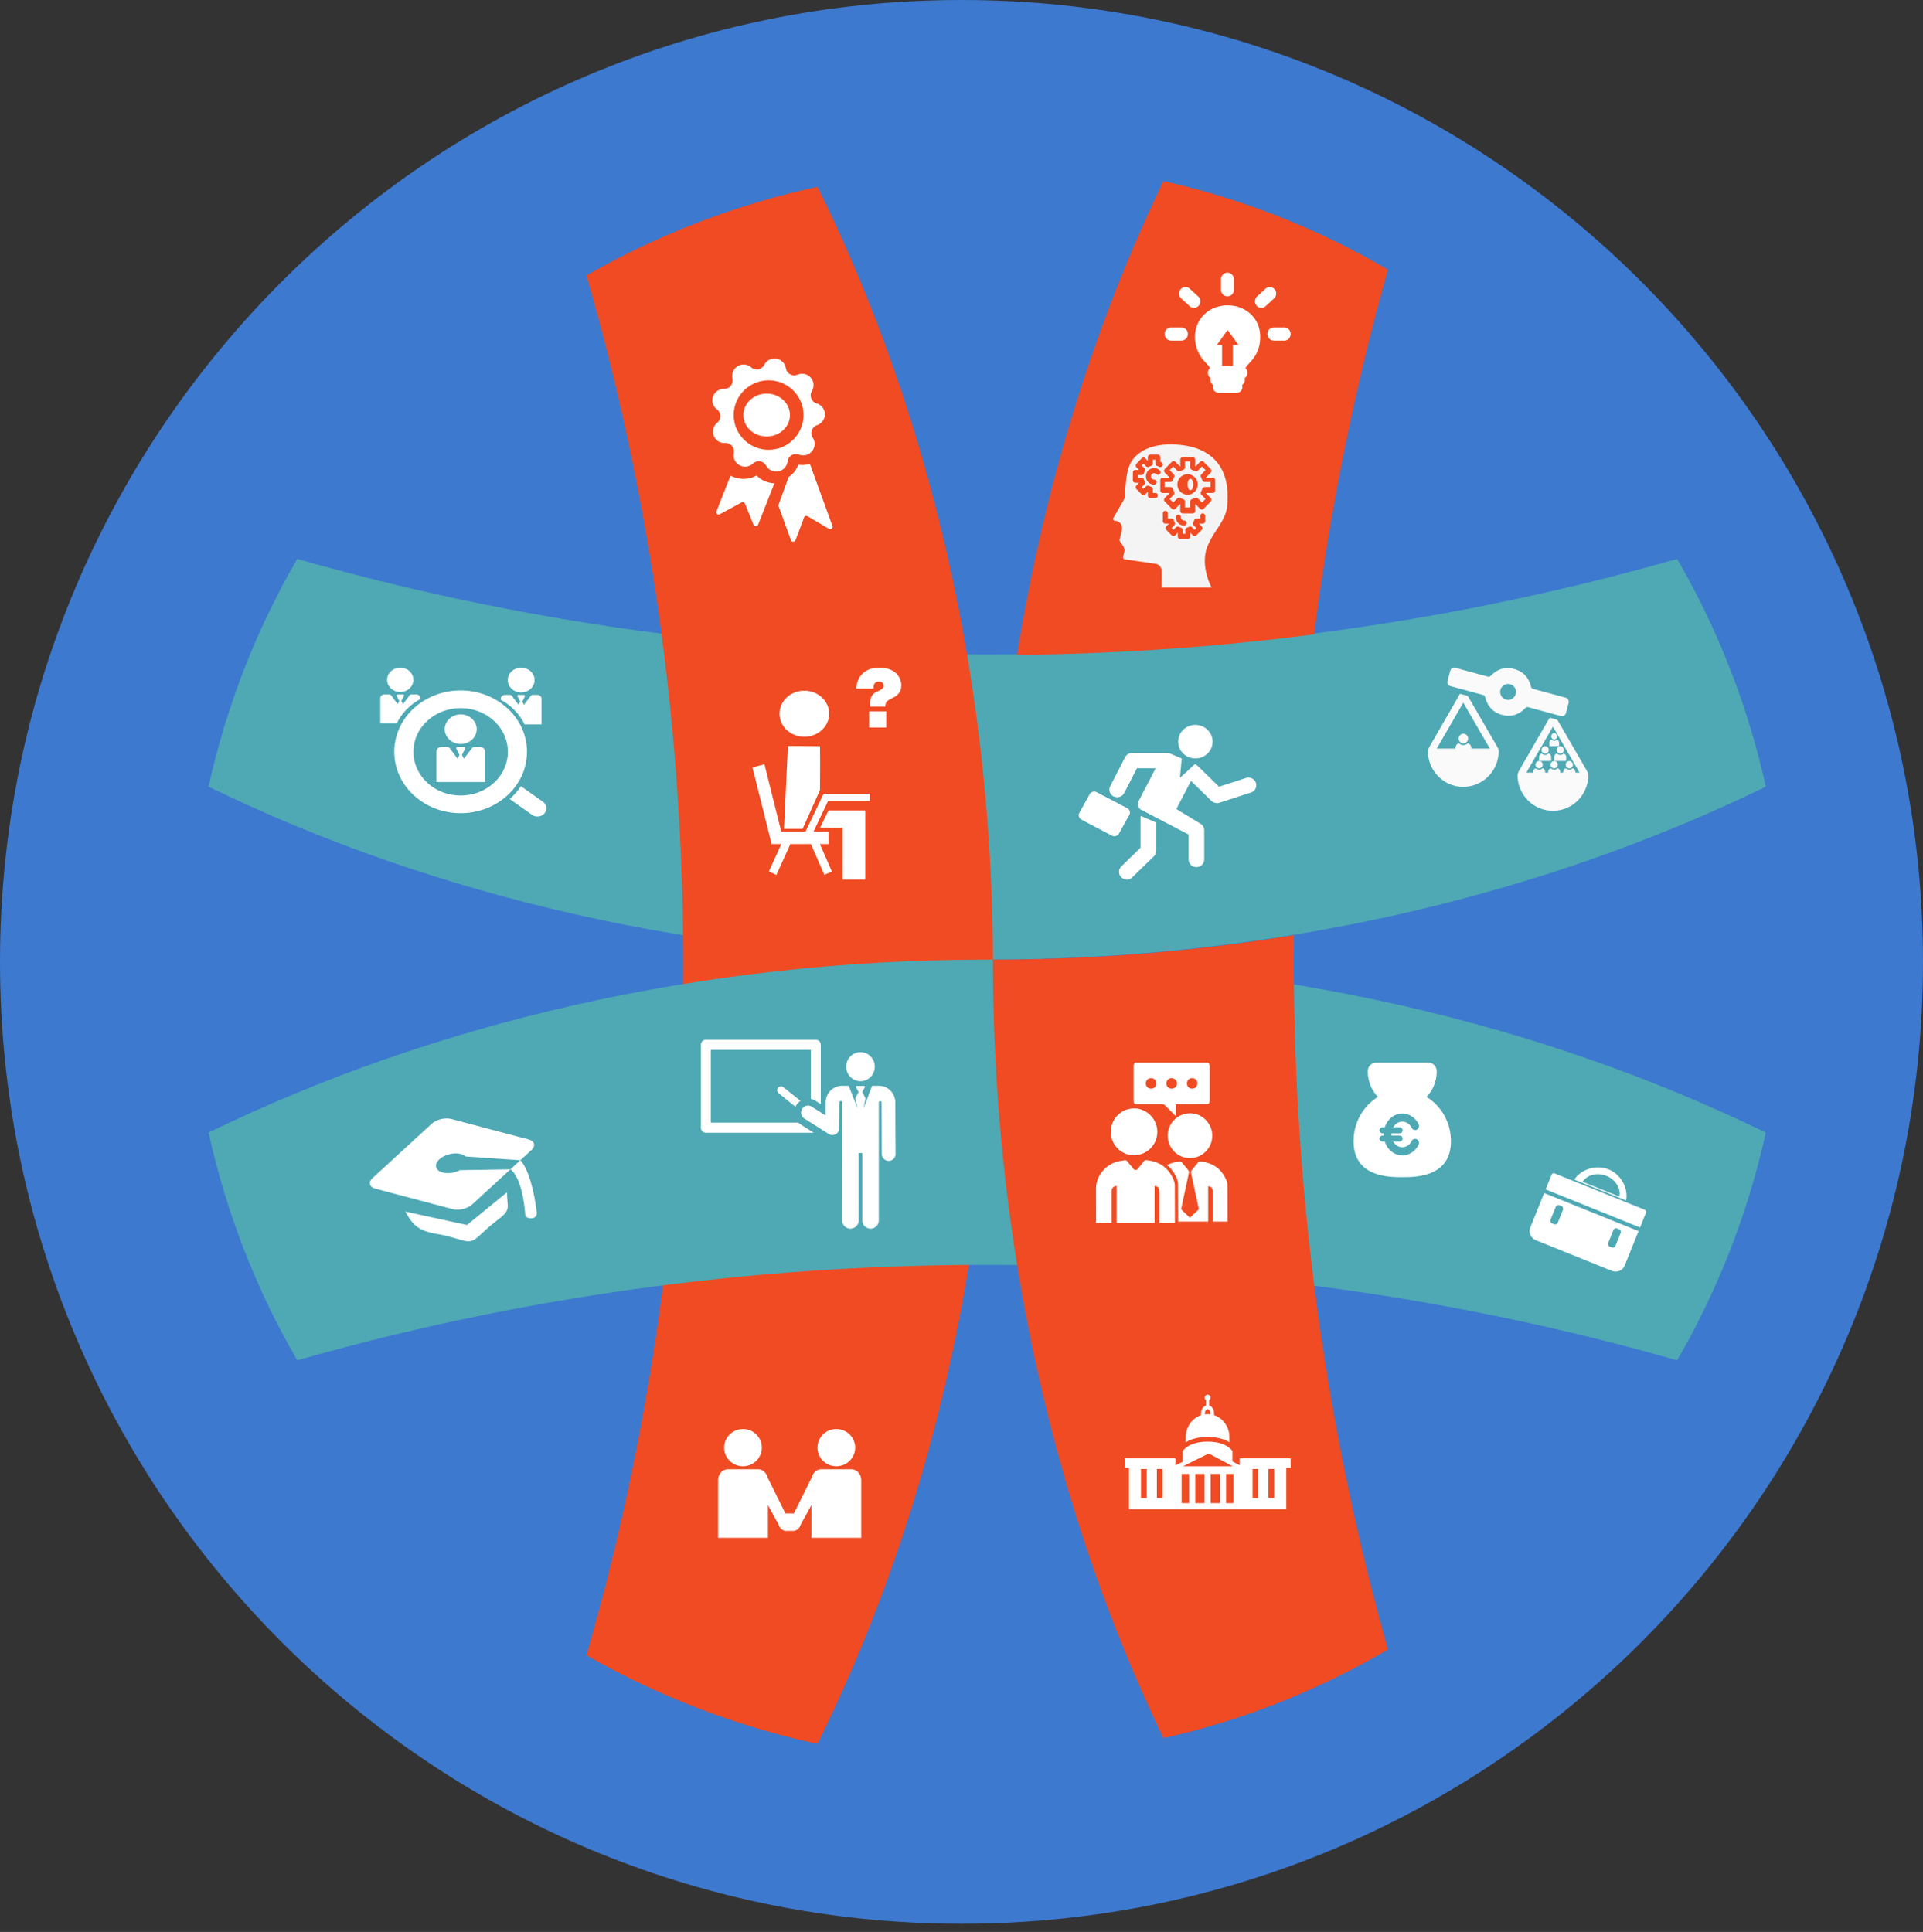 <svg xmlns="http://www.w3.org/2000/svg" width="210" height="211" fill="none" xmlns:v="https://vecta.io/nano"><rect width="100%" height="100%" fill="#333333" stroke="none"/><path d="M210 105.055c0 58.021-47.01 105.055-105 105.055S0 163.076 0 105.055 47.01 0 105 0s105 47.035 105 105.055z" fill="#3d79cf"/><g fill-rule="evenodd"><path d="M32.459 61.042c23.687 6.765 49.018 10.428 75.345 10.428s51.66-3.663 75.345-10.428c4.427 7.635 7.728 16.003 9.684 24.879-24.568 11.956-53.738 18.886-85.029 18.886s-60.461-6.929-85.029-18.886c1.957-8.876 5.257-17.245 9.684-24.879z" fill="#4ea9b4"/><path d="M64.039 30.086c6.861 23.687 10.577 49.018 10.577 75.346s-3.716 51.66-10.577 75.347c7.743 4.426 16.231 7.728 25.234 9.683 12.126-24.569 19.156-53.739 19.156-85.03s-7.028-60.46-19.156-85.029a88.85 88.85 0 0 0-25.234 9.683z" fill="#f04b22"/><path d="M32.459 148.572c23.687-6.765 49.018-10.428 75.345-10.428s51.66 3.663 75.345 10.428c4.427-7.634 7.728-16.002 9.684-24.877-24.568-11.956-53.738-18.888-85.029-18.888s-60.461 6.931-85.029 18.888c1.957 8.875 5.257 17.243 9.684 24.877z" fill="#4ea9b4"/><path d="M151.569 29.461c-3.61 12.826-6.325 26.133-8.054 39.82-10.602 1.374-21.433 2.135-32.447 2.24 3.007-18.681 8.494-36.14 15.979-51.743a84.86 84.86 0 0 1 24.522 9.683zm0 150.692c-7.525 4.427-15.774 7.729-24.522 9.683-11.786-24.568-18.618-53.738-18.618-85.03 11.278 0 22.275-.923 32.873-2.672l-.012 2.672c0 26.329 3.61 51.661 10.279 75.347z" fill="#f04b22"/></g><g fill="#fff"><path d="M44.116 77.793l.218-.243.303-.299c.379-.351.799-.651 1.255-.902v-.098c0-.228-.2-.412-.445-.412h-.495a.27.27 0 0 0-.219.106l-.73.955-.178-.347.283-.551c.038-.076-.021-.163-.11-.163h-.566c-.09 0-.15.088-.111.163l.283.551-.175.341-.712-.946a.28.28 0 0 0-.221-.108h-.52c-.246 0-.445.185-.445.412v2.739h1.804a5.83 5.83 0 0 1 .781-1.197zm-1.841-3.544c0 .731.644 1.327 1.434 1.327s1.434-.596 1.434-1.327-.643-1.328-1.434-1.328-1.434.596-1.434 1.328zm15.905 1.649c-.09 0-.173.039-.224.107l-.745.975-.181-.354.289-.562c.039-.077-.021-.166-.113-.166h-.578c-.091 0-.154.089-.113.166l.289.562-.178.348-.725-.965c-.051-.068-.136-.111-.225-.111h-.531c-.251 0-.454.189-.454.42v.107a6.4 6.4 0 0 1 1.264.911l.318.316.211.238c.317.376.585.784.797 1.221h1.857v-2.792c0-.233-.204-.42-.454-.42h-.504zm-2.729-1.623c0 .746.657 1.354 1.463 1.354s1.463-.607 1.463-1.354-.657-1.354-1.463-1.354-1.463.608-1.463 1.354zm3.831 13.287l-2.395-1.698a7.22 7.22 0 0 1-1.116 1.305l-.109.098 2.434 1.725a1.02 1.02 0 0 0 .592.186 1 1 0 0 0 .774-.353c.327-.393.247-.959-.18-1.262zm-6.317-5.485c0-.278-.244-.501-.542-.501h-.602c-.107 0-.206.047-.267.128l-.889 1.163-.216-.422.345-.67c.047-.092-.025-.199-.135-.199h-.69c-.109 0-.183.106-.134.199l.345.67-.212.415-.863-1.152c-.06-.081-.162-.132-.269-.132h-.633c-.3 0-.542.226-.542.502v3.333h5.306v-3.333h-.002z"/><path d="M50.313 81.256c.962 0 1.746-.724 1.746-1.616s-.783-1.615-1.746-1.615-1.746.725-1.746 1.615.783 1.616 1.746 1.616zm-2.83 7.03c.895.35 1.843.526 2.82.526a7.72 7.72 0 0 0 2.82-.526 7.31 7.31 0 0 0 2.147-1.296l.156-.139a6.83 6.83 0 0 0 1.072-1.262 6.76 6.76 0 0 0 .48-.869 6.24 6.24 0 0 0 .569-2.609c0-.903-.191-1.783-.569-2.609l-.164-.332c-.351-.665-.816-1.269-1.389-1.799a7.21 7.21 0 0 0-1.163-.874 7.5 7.5 0 0 0-1.14-.563 7.72 7.72 0 0 0-2.819-.526 7.7 7.7 0 0 0-2.82.526 7.49 7.49 0 0 0-1.12.55 7.15 7.15 0 0 0-1.183.885 6.74 6.74 0 0 0-1.389 1.799l-.163.332c-.378.827-.569 1.705-.569 2.609a6.23 6.23 0 0 0 .569 2.609c.364.799.886 1.514 1.553 2.131a7.33 7.33 0 0 0 2.305 1.437zm-1.239-9.118l.119-.133.296-.298c.974-.901 2.268-1.397 3.646-1.397s2.671.496 3.644 1.397l.316.319.099.114a4.51 4.51 0 0 1 1.095 2.941c0 1.275-.536 2.472-1.51 3.374s-2.268 1.397-3.644 1.397-2.672-.496-3.644-1.397-1.51-2.099-1.51-3.374a4.51 4.51 0 0 1 1.093-2.942zM89.09 113.56H77.085c-.299 0-.542.247-.542.552v9.053c0 .305.243.552.542.552h11.784l-1.426-.902a1.47 1.47 0 0 1-.254-.201h-9.563v-7.951h10.921v5.353a1.49 1.49 0 0 1 .483.198l.601.379v-6.481c0-.305-.243-.552-.542-.552zm-3.543 5.176a.41.41 0 0 0-.585.071.43.43 0 0 0 .069.595l1.838 1.475c.026-.058.056-.115.09-.17a1.52 1.52 0 0 1 .454-.474l-1.866-1.497zm8.422-.65c.861 0 1.559-.71 1.559-1.586s-.698-1.587-1.559-1.587-1.559.71-1.559 1.587.698 1.586 1.559 1.586zm3.804 2.309c-.005-.994-.804-1.802-1.781-1.802h-.755l-.934 2.466.195-1.003c.014-.073.003-.15-.033-.216l-.306-.567.272-.503c.019-.035.018-.077-.002-.112s-.056-.055-.095-.055h-.746a.11.11 0 0 0-.095.055c-.02.034-.021.077-.002.112l.271.502-.306.566c-.036.067-.048.145-.032.22l.226 1.001-.966-2.466h-.74c-.977 0-1.776.808-1.781 1.802l-.007 1.432-1.524-.963c-.353-.223-.817-.112-1.036.247s-.111.831.242 1.054l2.666 1.685c.499.315 1.146-.05 1.149-.647l.014-2.8c.001-.088.071-.16.158-.159s.157.072.157.16l-.016 12.87a.91.91 0 0 0 .903.918.91.91 0 0 0 .903-.918v-7.344h.39v7.344a.91.91 0 0 0 .903.918.91.91 0 0 0 .903-.918v-12.87a.15.15 0 0 1 .149-.152.15.15 0 0 1 .15.151l.028 5.625a.76.76 0 0 0 .752.762.76.76 0 0 0 .752-.77l-.028-5.625zm-53.499 11.93c.822 1.546 1.528 2.133 3.477 2.452s2.99.934 3.682.764 1.298-1.084 2.876-2.274 1.051-1.302 1.061-3.05l-4.369 3.573-6.727-1.465zm13.464-7.874l-8.466-2.242a2.55 2.55 0 0 0-2.124.523l-6.453 5.923c-.505.463-.376.987.287 1.163l8.466 2.242c.663.176 1.619-.06 2.123-.523l4.172-3.829-5.524.093a2.85 2.85 0 0 1-.637.237c-.941.232-1.814-.023-1.949-.57s.519-1.181 1.46-1.413c.731-.18 1.419-.065 1.754.251l5.975.41 1.201-1.101c.505-.463.376-.987-.287-1.163l.002-.001zm-.371 8.299c.026.35 1.369.607 1.24-.406-.576-4.569-1.783-5.627-1.783-5.627l-1.082.992c0-.001 1.303.724 1.624 5.042v-.001zm98.418-12.945c.686-.717 1.11-1.708 1.11-2.802 0-.52-.401-.942-.896-.942h-5.733c-.495 0-.897.422-.897.942 0 1.094.425 2.085 1.111 2.802-1.589.967-2.662 2.768-2.662 4.832 0 3.928 3.861 3.928 5.314 3.928s5.314 0 5.314-3.928c0-2.064-1.073-3.865-2.661-4.832zm-2.926 3.309c.175 0 .316.149.316.332s-.141.331-.316.331h-.909l-.006.123.006.123h.909c.175 0 .316.148.316.331s-.141.332-.316.332h-.707c.216.37.579.613.99.613.419 0 .813-.263 1.029-.685.11-.216.366-.298.572-.181s.283.385.172.601c-.363.711-1.043 1.153-1.773 1.153-.879 0-1.629-.626-1.916-1.501h-.261c-.174 0-.315-.149-.315-.332s.141-.331.315-.331h.14l-.006-.123.006-.123h-.14c-.174 0-.315-.148-.315-.331s.141-.332.315-.332h.261c.287-.874 1.037-1.501 1.916-1.501.73 0 1.41.442 1.773 1.153.111.217.033.486-.172.602s-.462.034-.572-.181c-.216-.423-.61-.686-1.029-.686-.411 0-.774.243-.99.613h.707z"/></g><g fill="#f5f4f4"><path d="M130.312 52.914c0 .345-.14.625-.313.625s-.313-.28-.313-.625.14-.625.313-.625.313.28.313.625z"/><path d="M131.551 52.637c-.034 0-.067-.007-.099-.02-.01-.004-.018-.009-.027-.014a.28.28 0 0 1-.056-.038.29.29 0 0 1-.025-.025c-.014-.016-.026-.034-.035-.053l-.017-.033c-.04-.124-.083-.231-.137-.332-.013-.033-.02-.053-.023-.073a.35.35 0 0 1-.009-.045.28.28 0 0 1 .005-.058c.002-.035.014-.068.035-.096.008-.015.017-.03.028-.044l.459-.464-.393-.393-.444.445c-.049.052-.116.082-.187.083-.017.002-.021.002-.025.001-.027-.001-.053-.006-.078-.015-.01-.003-.019-.006-.028-.01a1.9 1.9 0 0 0-.336-.138c-.03-.014-.047-.024-.063-.035s-.029-.017-.042-.028-.023-.026-.033-.041a.27.27 0 0 1-.029-.044c-.007-.015-.012-.032-.015-.048s-.01-.037-.012-.055l-.002-.651h-.554v.636a.42.42 0 0 1-.015.071c-.003.016-.008.032-.014.048a.34.34 0 0 1-.03.044c-.01.015-.021.028-.033.041s-.027.02-.041.028a.32.32 0 0 1-.052.028c-.122.039-.228.083-.329.138-.006.003-.013.005-.019.008s-.016.006-.024.01c-.099.036-.21.012-.285-.062l-.003-.002-.449-.449-.393.393.45.45a.4.4 0 0 1 .038.058c.02.028.032.061.034.096a.28.28 0 0 1 .006.058c-.002.015-.005.03-.009.045-.004.02-.01.04-.018.059-.059.116-.103.222-.135.332l-.024.047c-.01.019-.022.037-.036.053-.007.009-.016.017-.024.025a.28.28 0 0 1-.056.037c-.009.005-.018.01-.028.014-.031.013-.064.02-.098.02h-.636v.556h.636c.033.005.053.008.072.015a.26.26 0 0 1 .046.014c.016.009.031.019.045.03s.028.021.04.033.02.027.028.042.02.033.028.051a1.93 1.93 0 0 0 .137.33c.004.006.005.013.008.019s.006.016.009.024c.036.099.012.21-.062.285l-.001.002-.45.449.393.393.45-.45a.44.44 0 0 1 .059-.039c.015-.01.032-.018.049-.025a.26.26 0 0 1 .047-.009c.018-.004.037-.005.056-.005s.03.005.045.009c.02.004.04.01.059.018.115.059.222.102.332.135a.42.42 0 0 1 .063.035c.015.008.029.017.042.028a.32.32 0 0 1 .033.041c.023.025.039.057.044.091.006.018.01.037.012.056l.002.652h.556v-.636l.014-.07c.006-.034.021-.066.045-.092.009-.015.02-.028.033-.041s.027-.02.041-.028.033-.02.051-.028c.123-.04.229-.083.33-.138.033-.013.053-.019.073-.023s.03-.007.046-.009a.24.24 0 0 1 .153.04c.015.008.03.018.044.029l.464.46.393-.393-.445-.445c-.028-.027-.05-.059-.065-.096-.011-.029-.017-.061-.019-.092-.002-.015 0-.019 0-.024.001-.027.006-.053.015-.079.003-.009.006-.018.011-.026.061-.12.104-.226.137-.336l.035-.063c.008-.015.017-.029.028-.043s.024-.022.038-.032.03-.022.047-.031.029-.01.044-.013.04-.011.06-.012l.65-.003v-.557h-.636zm-1.865 1.389a1.11 1.11 0 0 1 0-2.223 1.11 1.11 0 1 1 0 2.223z"/><path d="M128.722 48.577c-3.82-.325-5.02 1.496-5.296 2.063-.582 1.192-.549 3.491-.549 3.514a.18.18 0 0 1-.001.033c-.008.084-.03.166-.064.243l-.013.026-1.226 2.133c-.025.067-.017.142.023.201s.104.095.174.095c.418.001.756.347.757.775v.076c0 .063-.008.127-.022.188l-.243.994a.22.22 0 0 0 .029.173l.381.585c.118.182.156.406.105.618l-.127.52c-.015.059-.004.123.03.174a.21.21 0 0 0 .145.094l3.379.495c.372.056.648.382.649.767v1.824h5.449c-.411-.843-1.16-2.787-.409-4.581.26-.601.581-1.172.956-1.706.61-.934 1.185-1.814 1.185-2.934.286-3.8-1.601-6.055-5.312-6.371zm-2.558 5.822h-.545c-.15 0-.272-.125-.272-.279v-.409l-.282.289c-.107.109-.279.109-.385 0l-.578-.592c-.107-.109-.107-.286 0-.395l.282-.289h-.399c-.151 0-.273-.125-.273-.279v-.837c0-.154.122-.279.273-.279h.399l-.282-.289c-.107-.109-.107-.286 0-.395l.578-.592c.106-.109.278-.109.385 0l.282.289v-.409c0-.154.122-.279.272-.279h.818c.15 0 .272.125.272.279v.502c.04.018.085.031.121.051a.28.28 0 0 1 .147.314c-.029.127-.139.217-.266.216-.047 0-.092-.012-.133-.034a1.15 1.15 0 0 0-.221-.093c-.03-.014-.047-.024-.062-.035s-.028-.017-.041-.028a.32.32 0 0 1-.033-.042c-.011-.014-.02-.028-.028-.044s-.011-.032-.015-.049a.35.35 0 0 1-.011-.056l-.003-.425h-.272v.409l-.014.07a.29.29 0 0 1-.013.051.25.25 0 0 1-.029.043.33.33 0 0 1-.033.042c-.013.01-.026.02-.04.028s-.033.021-.051.028a1.45 1.45 0 0 0-.232.1l-.019.008-.022.009c-.028.011-.057.016-.087.017a.27.27 0 0 1-.196-.082l-.284-.291-.192.197.282.291c.031.043.049.074.064.107.004.016.008.032.009.048s.005.037.005.056-.004.032-.009.047-.009.039-.017.057a1.55 1.55 0 0 0-.096.241c-.011.026-.017.037-.023.048-.009.019-.021.037-.035.053-.007.009-.015.017-.024.025-.016.015-.035.028-.054.038-.01.005-.018.01-.028.014-.03.013-.063.02-.096.02h-.401v.279h.4a.42.42 0 0 1 .071.015.27.27 0 0 1 .045.014c.016.009.03.019.043.03a.3.3 0 0 1 .041.033c.01.013.019.027.027.042a.25.25 0 0 1 .027.052 1.52 1.52 0 0 0 .098.238c.003.006.005.013.007.02s.006.014.009.022c.01.028.016.058.017.088.001.075-.028.148-.08.202l-.282.288.192.197.284-.29.057-.039c.016-.01.032-.019.048-.025.034-.008.068-.013.103-.014.015.002.03.005.045.009s.038.01.056.018c.085.043.159.074.235.098a.41.41 0 0 1 .063.035c.014.008.027.017.04.028s.023.027.033.042.021.028.029.044a.27.27 0 0 1 .026.104l.002.424h.273c.15 0 .272.125.272.279s-.122.279-.272.279h-.002zm.491-2.619c-.107.109-.279.109-.386 0a.34.34 0 0 0-.481 0c-.097.1-.126.25-.074.38a.34.34 0 0 0 .314.216c.15 0 .272.125.272.279s-.122.279-.272.279c-.359.001-.682-.22-.82-.559s-.061-.73.193-.99a.89.89 0 0 1 1.252 0c.051.052.081.123.081.197s-.028.145-.079.198zm4.958 5.131c0 .154-.122.279-.273.279h-.399l.283.289c.106.109.106.286 0 .395l-.578.592c-.107.109-.279.109-.385 0l-.283-.289v.409c0 .154-.122.279-.272.279h-.817c-.151 0-.273-.125-.273-.279v-.409l-.282.289c-.107.109-.279.109-.385 0l-.578-.592c-.106-.109-.106-.286 0-.395l.282-.289h-.399c-.15 0-.272-.125-.272-.279v-.837c0-.154.122-.279.272-.279s.272.125.272.279v.558h.4c.033.005.052.008.071.014s.031.008.045.014a.56.56 0 0 1 .084.063c.021.029.039.06.054.093.03.091.06.166.098.238l.007.02.009.022c.01.028.016.058.016.089.001.075-.027.148-.079.202l-.282.289.192.197.284-.29.058-.039a.26.26 0 0 1 .048-.025c.033-.008.067-.013.102-.015.034.006.069.015.101.028.085.043.159.074.235.098.03.014.047.024.063.035s.028.017.04.028a.25.25 0 0 1 .062.085c.006.016.011.032.015.049a.35.35 0 0 1 .011.056l.002.423h.273v-.409c.004-.034.008-.052.014-.07s.006-.034.012-.051.017-.03.028-.044a.32.32 0 0 1 .033-.042c.013-.011.026-.02.041-.028s.032-.021.05-.028c.088-.03.162-.061.233-.1.032-.013.051-.019.07-.023a.18.18 0 0 1 .102-.004.25.25 0 0 1 .046.009.46.46 0 0 1 .091.056l.297.299.192-.197-.279-.286c-.05-.048-.08-.115-.081-.186l-.003-.022c.001-.029.006-.057.016-.084.003-.008.005-.016.009-.024s.004-.013.007-.019c.038-.072.068-.148.091-.226.014-.031.023-.048.034-.064s.017-.029.027-.042.026-.023.04-.033.028-.021.043-.03.031-.011.046-.015.038-.01.057-.012l.417-.003v-.279c0-.154.122-.279.272-.279s.273.125.273.279v.558zm-3.201-.419c0-.154.122-.279.272-.279s.273.125.273.279c0 .193.152.349.34.349.151 0 .273.125.273.279s-.122.279-.273.279c-.489-.001-.885-.406-.885-.907zm4.291-4.047v1.117c0 .154-.122.279-.273.279h-.704l-.014.034.498.51c.106.109.106.286 0 .395l-.77.789c-.107.109-.279.109-.386 0l-.497-.51-.034.013v.722c0 .154-.122.279-.272.279h-1.09c-.15 0-.272-.125-.272-.279v-.722l-.034-.013-.498.51c-.106.109-.279.109-.385 0l-.77-.789c-.107-.109-.107-.286 0-.395l.498-.51-.014-.034h-.704c-.151 0-.273-.125-.273-.279v-1.117c0-.154.122-.279.273-.279h.704c.005-.011.009-.023.013-.034l-.497-.51c-.107-.109-.107-.286 0-.395l.77-.789c.106-.109.279-.109.385 0l.498.51.034-.014v-.721c0-.154.122-.279.272-.279h1.09c.15 0 .272.125.272.279v.722l.033.014.498-.51c.108-.105.277-.105.386 0l.77.789c.106.109.106.286 0 .395l-.498.51c.005.011.009.023.013.034h.705c.151 0 .273.125.273.279z"/></g><g fill-rule="evenodd" fill="#fff"><path d="M129.948 126.483c-1.327.01-2.418-1.081-2.427-2.425a2.44 2.44 0 0 1 2.421-2.468c1.321-.012 2.427 1.086 2.44 2.421a2.44 2.44 0 0 1-2.434 2.472zm4.103 3.013c-.003-.226-.07-.464-.163-.672-.55-1.236-1.523-1.867-2.85-1.966-.065-.005-.155.041-.199.093l-.703.867c-.051.067-.078.178-.066.262.031.223.09.443.138.665l.686 3.212c.011.052.013.132-.017.16l-.938.882-.918-.881c-.028-.028-.031-.101-.021-.147l.83-3.877c.024-.112.01-.196-.063-.283l-.71-.86c-.047-.055-.148-.103-.213-.093-.337.057-.684.096-1.002.212a3.25 3.25 0 0 0-.406.181c.433.333.782.785 1.041 1.367.097.217.168.467.171.702l.012 4.1h3.275v-3.853c.217-.025.423.119.482.34.025.093.033.192.033.288l.001 3.225h1.612l-.012-3.924z"/><path d="M119.683 133.567l.012-.32-.006-3.288c-.045-1.529.982-2.612 2.116-3.027.332-.121.695-.161 1.046-.221.069-.011.175.04.224.097l.742.899c.075.09.331.077.384.007l.735-.906c.046-.054.14-.103.208-.098 1.386.104 2.403.764 2.978 2.055.096.217.167.466.17.702l.012 4.1h-1.684l-.001-3.369c0-.101-.008-.205-.034-.301-.062-.232-.277-.381-.504-.356v4.026h-4.142v-4.038c-.32.011-.539.227-.54.535l.001 3.503h-1.717zm12.226-17.506c.156.103.195.25.194.434l-.003 3.676c0 .34-.081.422-.416.422l-3.08.001h-.197v1.296l-.132-.115-1.076-1.074c-.06-.058-.162-.102-.245-.103l-2.76-.005c-.319 0-.401-.08-.401-.398l-.003-3.745c-.001-.178.049-.305.205-.389h7.914zm-1.152 2.254a.55.55 0 0 0-.571-.558c-.337.003-.567.238-.568.579a.55.55 0 0 0 .562.567c.341 0 .58-.243.577-.588zm-5.055.588c.318.001.57-.244.573-.559a.56.56 0 0 0-.576-.589c-.318.001-.581.262-.58.576a.58.58 0 0 0 .583.572zm2.237.001c.321.001.586-.258.587-.573a.58.58 0 0 0-.586-.574c-.32-.003-.568.242-.569.563a.56.56 0 0 0 .568.584zm-4.101 7.268c-1.387.01-2.527-1.129-2.536-2.533-.01-1.421 1.115-2.567 2.53-2.58 1.38-.012 2.536 1.135 2.549 2.531a2.55 2.55 0 0 1-2.543 2.582z"/></g><path d="M136.564 34.293c-.656-.608-1.544-.942-2.501-.942s-1.845.335-2.501.942a3.34 3.34 0 0 0-1.061 2.485 3.86 3.86 0 0 0 1.201 2.86c.08.08.241.286.436.549a.74.74 0 0 0-.231.532c0 .241.121.457.309.597-.018.059-.028.12-.028.184a.67.67 0 0 0 .311.558c-.029.069-.046.156-.046.235 0 .334.29.618.646.618h1.928c.356 0 .646-.284.646-.618 0-.079-.017-.16-.046-.229.188-.124.311-.331.311-.562a.63.63 0 0 0-.028-.185.75.75 0 0 0 .309-.598c0-.202-.085-.386-.223-.523l.454-.567c.791-.785 1.175-1.718 1.175-2.852 0-.969-.377-1.852-1.061-2.485zm-2.501 1.749l1.183 1.641h-.615v2.283h-1.175v-2.283h-.577l1.184-1.641zm-.02-3.671a.71.71 0 0 0 .705-.714v-1.162c0-.394-.319-.714-.705-.714a.71.71 0 0 0-.705.714v1.162c0 .394.32.714.705.714zm6.199 3.389h-1.135c-.386 0-.698.327-.698.721s.312.721.698.721h1.135c.386 0 .698-.327.698-.721s-.312-.721-.698-.721zm-11.223 0h-1.136c-.385 0-.697.327-.697.721s.312.721.697.721h1.136c.385 0 .698-.327.698-.721s-.313-.721-.698-.721zm1.827-3.378l-.92-.848c-.287-.264-.728-.24-.986.053s-.234.744.052 1.008l.921.848c.133.123.3.183.466.183a.69.69 0 0 0 .519-.236c.258-.293.235-.744-.052-1.008zm8.34-.794c-.258-.293-.699-.317-.986-.053l-.921.848c-.286.264-.309.715-.051 1.008.137.157.328.236.518.236.167 0 .334-.06.467-.183l.921-.848c.286-.264.309-.715.052-1.008zm-4.927 125.936v-.552c0-1.129-.705-2.085-1.675-2.404v-.206c0-.416-.231-.764-.541-.859v-.571c.087-.058.145-.161.145-.278 0-.182-.14-.33-.313-.33s-.313.148-.313.33c0 .117.057.22.144.278v.571c-.31.095-.541.443-.541.859v.206c-.97.319-1.675 1.275-1.675 2.404v.552c.488-.302 1.245-.577 2.385-.577s1.896.275 2.384.577zm-2.681-3.162c0-.244.136-.449.297-.449s.296.205.296.449v.113a2.23 2.23 0 0 0-.296-.021c-.101 0-.2.008-.297.021v-.113zm3.803 5.67l-.789-.42v-1.122c-.134-.208-.79-1.035-2.717-1.035s-2.585.829-2.718 1.035v1.16l-.789.391v-.765h-5.559v1.038h.475v4.514h17.181v-4.514h.475v-1.039h-5.559v.757zm-10.154 3.583h-.626v-3.175h.626v3.175zm1.734 0h-.626v-3.175h.626v3.175zm5.042-4.867l2.618 1.395h-5.431l2.813-1.395zm-2.152 5.419h-.81v-3.191h.81v3.191zm1.686 0h-1.011v-3.191h1.011v3.191zm1.686 0h-1.011v-3.191h1.011v3.191zm1.485 0h-.81v-3.191h.81v3.191zm2.706-.552h-.626v-3.175h.626v3.175zm1.734 0h-.626v-3.175h.626v3.175zm-8.608-80.78c1.038 0 1.879-.82 1.879-1.831s-.841-1.831-1.879-1.831-1.878.82-1.878 1.831.841 1.831 1.878 1.831zm-8.343 8.205c-.147.269-.495.372-.771.225l-3.319-1.742c-.276-.144-.382-.483-.231-.751l1.119-2.025c.149-.269.496-.372.772-.225l3.321 1.742c.277.144.382.483.231.752l-1.122 2.024zm2.352-1.734v3.284l-2.098 2.045c-.333.325-.333.851 0 1.176a.86.86 0 0 0 .603.244.85.85 0 0 0 .603-.244l2.349-2.288.029-.03c.016-.02.022-.025.028-.03s.009-.011.014-.02a.16.16 0 0 0 .025-.033l.023-.033.023-.033c.011-.022.017-.027.019-.036.013-.022.015-.03.018-.036s.006-.011.009-.02l.014-.039.015-.039.012-.039.008-.042c.006-.022.006-.033.009-.042l.006-.039c.003-.028.003-.033.006-.042v-.036-3.096l-1.685-.724c-.025.063-.03.124-.03.19zm12.595-3.806a.86.86 0 0 0-1.079-.527l-2.94.954-2.292-2.233-.026-.025c-.068-.072-.151-.133-.25-.177l-.069-.031-1.634 1.49.191-2.108-1.244-.533c-.114-.05-.216-.061-.347-.061h-3.811-.017-.037l-.04.002-.041.006c-.008 0-.016.002-.025.002l-.045.008-.044.011h-.002c-.011.002-.026.008-.037.011s-.026.008-.037.014l-.04.014c-.014.008-.026.011-.034.017l-.035.016-.034.019-.02.011-.037.025c-.014.014-.026.019-.034.027l-.003.003c-.011.008-.02.017-.029.025s-.019.017-.028.028-.017.02-.026.028a.13.13 0 0 0-.026.031l-.025.03c-.015.016-.018.025-.023.03l-.02.03a.17.17 0 0 0-.015.025l-.022.042v.003l-.003.003-1.623 3.159a.82.82 0 0 0 .382 1.115.85.85 0 0 0 .381.089.86.86 0 0 0 .765-.46l1.387-2.701h2.044l-1.887 3.631a.7.7 0 0 0 .372.932l.014.005 5.098 2.665v2.724c0 .46.382.832.854.832s.854-.372.854-.832v-3.198-.033c0-.019 0-.027-.003-.039-.003-.022-.006-.027-.006-.036s-.003-.017-.003-.025c-.006-.022-.006-.033-.009-.042-.017-.078-.045-.153-.085-.222-.003-.005-.009-.014-.011-.02-.057-.092-.117-.161-.191-.219l-.026-.022-.031-.022c-.006-.005-.014-.008-.02-.014l-.04-.025-.003-.002-2.618-1.592 1.597-3.068 2.24 2.183.017.017.029.025.059.044c.043.03.081.05.117.069s.077.033.117.047l.066.019.057.011.068.008c.009 0 .014 0 .023.003.014 0 .026 0 .04.002h.028c.014 0 .028 0 .04-.002.005 0 .013 0 .02-.003.017-.003.037-.003.054-.005l.138-.033.006-.003 3.436-1.115c.442-.15.684-.621.533-1.057zM90.908 57.45l-2.471-6.797c-.256.078-.522.132-.797.132-.16 0-.317-.013-.473-.041-.184.558-.554 1.033-1.045 1.355l-1.128 3.102 1.381 3.793c.036.102.135.171.247.172s.212-.067.251-.168l.933-2.48c.027-.072.085-.129.16-.154s.157-.017.224.022l2.333 1.367c.097.055.217.048.304-.021a.25.25 0 0 0 .082-.283zm-9.715-5.148a2.95 2.95 0 0 1-1.304-.301c-.038-.019-.071-.043-.108-.063l-1.55 3.933c-.037.095-.002.2.084.263.049.035.107.053.168.053a.3.3 0 0 0 .137-.034l2.345-1.269a.29.29 0 0 1 .138-.035.34.34 0 0 1 .087.013c.075.024.133.076.161.143l.937 2.303c.038.094.139.156.25.156s.214-.064.251-.158l1.78-4.523c-.756-.032-1.46-.34-1.94-.852a2.92 2.92 0 0 1-1.437.372zm7.993-8.238c-.273-.082-.493-.286-.596-.55a.92.92 0 0 1 .07-.806l.001-.002a1.24 1.24 0 0 0-.128-1.461c-.242-.278-.591-.428-.945-.428-.164 0-.332.033-.492.1a.92.92 0 0 1-.363.075.93.93 0 0 1-.448-.115.92.92 0 0 1-.466-.663l-.001-.001a1.25 1.25 0 0 0-1.042-1.038 1.31 1.31 0 0 0-.195-.016 1.25 1.25 0 0 0-1.116.684c-.129.254-.369.434-.649.488a.93.93 0 0 1-.786-.21c-.233-.203-.528-.308-.822-.308-.224 0-.447.059-.646.179-.466.279-.696.825-.573 1.352a.92.92 0 0 1-.182.788c-.176.217-.44.343-.719.343h-.042c-.533 0-1.009.337-1.184.841a1.24 1.24 0 0 0 .433 1.402l.001.001c.229.17.366.436.371.72a.92.92 0 0 1-.344.734c-.423.341-.577.913-.382 1.417a1.25 1.25 0 0 0 1.168.798l.07-.002.052-.001a.93.93 0 0 1 .698.316c.186.214.26.518.206.797-.103.531.15 1.054.626 1.316.189.105.398.155.605.155a1.25 1.25 0 0 0 .857-.338.93.93 0 0 1 .632-.248.91.91 0 0 1 .146.011.92.92 0 0 1 .664.464h.001c.223.402.647.644 1.095.644a1.3 1.3 0 0 0 .24-.023 1.25 1.25 0 0 0 1.004-1.076.92.92 0 0 1 .44-.68.93.93 0 0 1 .478-.132.92.92 0 0 1 .332.062h.002a1.24 1.24 0 0 0 .451.084c.369 0 .73-.165.972-.463a1.24 1.24 0 0 0 .075-1.466.91.91 0 0 1-.101-.803.92.92 0 0 1 .575-.572 1.25 1.25 0 0 0 .847-1.203 1.25 1.25 0 0 0-.89-1.17zm-5.25 5.061c-2.1 0-3.811-1.702-3.811-3.793s1.71-3.792 3.811-3.792 3.809 1.702 3.809 3.792-1.709 3.793-3.809 3.793zm-.212-6.134c-1.402 0-2.542 1.051-2.542 2.341s1.14 2.341 2.542 2.341 2.541-1.05 2.541-2.341-1.139-2.341-2.541-2.341zm7.602 117.147c1.142 0 2.06-.909 2.06-2.03s-.919-2.033-2.06-2.033c-1.135 0-2.054.91-2.054 2.033s.919 2.03 2.054 2.03zm1.651.331h-3.299c-.49 0-.902.373-1.029.875l-1.959 3.959c-.028-.002-.052-.016-.08-.016h-.755c-.028 0-.052.015-.079.016l-1.959-3.958c-.126-.502-.538-.876-1.028-.876h-3.301c-.59 0-1.07.534-1.07 1.19v6.295h5.442v-3.574l1.188 2.169c.115.377.429.65.807.65h.755c.378 0 .693-.273.809-.65l1.188-2.169v3.574h5.442v-6.295c-.001-.656-.481-1.19-1.072-1.19zm-11.836-.331c1.135 0 2.054-.909 2.054-2.03s-.919-2.033-2.054-2.033-2.06.91-2.06 2.033.919 2.03 2.06 2.03zm6.694-79.673c1.495 0 2.71-1.126 2.71-2.514s-1.215-2.515-2.71-2.515-2.709 1.125-2.709 2.515 1.214 2.514 2.709 2.514zm1.809 6.837l-1.682 3.529h-2.644l-1.835-7.348-1.312.33 2.092 8.373h1.058l-1.357 2.993.82.374 1.527-3.367h2.241l1.467 3.361.826-.361-1.309-3h.951V90.83h-1.652l1.598-3.355h4.547v-.788h-5.043l-.291.614zm-3.603-5.831l-.422 9.052h2.03l1.787-3.992.111-.246.013-3.061-.017-1.723-3.501-.031zm4.433 7.04l-.915 1.883h2.457v5.66h2.469v-7.543h-4.011zm6.315-9.052h-1.881v-1.77h1.881v1.77zm1.531-4.029a1.3 1.3 0 0 1-.286.425c-.117.115-.248.206-.393.28l-.444.228a1.46 1.46 0 0 0-.253.161.67.67 0 0 0-.156.171c-.035.06-.061.128-.077.205s-.022.168-.022.269h-1.675l-.01-.338a1.94 1.94 0 0 1 .056-.439c.037-.15.098-.294.187-.438a1.05 1.05 0 0 1 .397-.357l.254-.118c.095-.041.188-.087.276-.137s.162-.112.223-.185.091-.157.091-.259c0-.304-.179-.455-.526-.455-.218 0-.369.076-.462.232-.088.155-.126.332-.108.527H93.5a3.02 3.02 0 0 1 .174-.827 2.06 2.06 0 0 1 .443-.729 2.23 2.23 0 0 1 .764-.523c.311-.134.691-.203 1.135-.203s.809.059 1.117.176c.298.115.545.266.732.446a1.81 1.81 0 0 1 .412.597c.086.219.137.428.15.622.002.276-.033.497-.106.667zm81.43 57.012c.049-.124-.018-.268-.15-.321l-9.817-3.962c-.136-.055-.289.004-.34.131l-.651 1.613 10.304 4.158.654-1.619zm-4.09-4.727c-1.431-.577-3.063.052-3.733 1.12l5.643 2.277c.26-1.234-.479-2.819-1.91-3.397zm-2.827 1.356c.476-.758 1.574-1.055 2.59-.645s1.6 1.386 1.417 2.261l-4.007-1.616zm-4.202 1.231l-1.522 3.771c-.216.535.066 1.159.626 1.385l8.274 3.339c.556.224 1.187-.027 1.402-.559l1.524-3.778-10.304-4.158zm1.495 3.215c-.068.169-.259.253-.424.186l-.193-.078c-.165-.066-.244-.259-.176-.428l.555-1.376a.33.33 0 0 1 .424-.186l.193.078c.165.067.244.259.176.428l-.555 1.376zm6.294 2.54c-.068.169-.258.253-.423.186l-.194-.078c-.165-.066-.244-.259-.175-.428l.555-1.376c.068-.169.259-.252.423-.186l.194.078c.164.067.243.259.175.428l-.555 1.376z" fill="#fff"/><g fill="#fafafa"><path d="M159.434 75.774l.762.203c.06.018.121.081.155.139l3.188 5.507c.188.324.123.662.075.991a3.88 3.88 0 0 1-3.958 3.323c-2.038-.065-3.718-1.796-3.71-3.846 0-.196.086-.41.186-.585l3.006-5.214.297-.517-.001.001zm.362.969l-2.901 5.017h5.802l-2.901-5.017h0zm11.523-.048l-.159.605-.137.53c-.091.323-.306.445-.631.358l-3.455-.941c-.17-.047-.266-.018-.393.112-.696.716-1.543.975-2.503.72-.975-.259-1.594-.916-1.847-1.902-.047-.183-.127-.248-.293-.292l-3.436-.929c-.338-.092-.463-.305-.377-.64l.262-.981c.097-.358.295-.477.645-.382l3.416.928c.182.05.291.03.432-.112.718-.725 1.583-.978 2.564-.69.971.286 1.563.962 1.795 1.952.035.148.115.176.227.207l3.476.939c.278.076.409.221.414.517v.001zm-6.629-1.993c-.476 0-.86.384-.863.861s.378.869.851.875c.48.005.88-.393.876-.873s-.389-.862-.864-.862h0zm3.366 8.182zm0 0zm-7.731-2.22l-.001.027c0 .009-.001.018-.002.027a.51.51 0 0 1-.005.039l-.01.041a.4.4 0 0 1-.026.076l-.023.046c-.03.052-.06.089-.093.122l-.028.025-.039.03-.041.026-.036.018c-.026.012-.052.021-.077.028a.52.52 0 0 1-.097.017l-.026.001h-.027l-.027-.001a.52.52 0 0 1-.08-.013.56.56 0 0 1-.091-.032l-.034-.017a.49.49 0 0 1-.042-.025l-.031-.023-.029-.025-.018-.018a.54.54 0 0 1-.08-.103l-.024-.046a.6.6 0 0 1-.031-.087l-.009-.041-.005-.039-.002-.027c-.001-.009-.001-.018-.001-.027v-.027l.002-.027.006-.039c.002-.014.006-.028.009-.041a.49.49 0 0 1 .027-.076l.022-.046a.56.56 0 0 1 .094-.122l.027-.025.039-.029c.027-.019.052-.032.077-.044a.55.55 0 0 1 .078-.028.54.54 0 0 1 .096-.017l.027-.001h.026l.027.001a.52.52 0 0 1 .08.012.57.57 0 0 1 .092.031.54.54 0 0 1 .075.042l.031.023.029.025a.52.52 0 0 1 .098.121l.025.046c.015.035.024.06.03.087l.01.041.005.039.002.026.001.027z"/><path d="M159.283 80.615zm0 0zm1.39 1.072v.541c0 .011-.01.012-.02.012h-1.691c-.01 0-.023-.001-.023-.012v-.541c0-.009.001-.017.002-.026.006-.129.058-.246.138-.334a.52.52 0 0 1 .145-.111l.053-.023.051-.015.052.046c.047.037.098.068.151.092l.031.013c.039.016.08.027.121.035s.082.012.124.012a.67.67 0 0 0 .141-.015c.026-.004.034-.004.043-.004.022 0 .044-.017.066-.026.009-.004.017-.011.026-.015.042-.019.082-.044.119-.073l.083-.065c.212.05.374.246.385.483 0 .009.003.018.003.027zm8.897 6.864c-2.047-.007-3.733-1.632-3.843-3.699a1.14 1.14 0 0 1 .151-.66l3.28-5.686c.054-.093.108-.118.208-.088l.599.17a.36.36 0 0 1 .175.147l3.168 5.47c.205.351.147.71.09 1.068-.306 1.907-1.922 3.287-3.829 3.281l.001-.001zm2.923-4.163l-2.906-5.026-2.905 5.026h5.811zm-4.022-.87v.021l-.002.02-.004.03-.007.032a.39.39 0 0 1-.02.058l-.017.035a.46.46 0 0 1-.071.094l-.021.019-.03.023-.031.02-.028.014a.45.45 0 0 1-.058.022.44.44 0 0 1-.074.013l-.02.001-.04-.001a.41.41 0 0 1-.061-.01.55.55 0 0 1-.07-.024l-.026-.013-.031-.019-.024-.017-.022-.019a.45.45 0 0 1-.074-.093c-.01-.017-.014-.026-.018-.035a.39.39 0 0 1-.024-.066c-.003-.01-.005-.021-.007-.032l-.004-.03-.002-.02v-.021-.021l.002-.02c.001-.015.003-.023.004-.03l.007-.032a.39.39 0 0 1 .02-.059l.017-.035a.42.42 0 0 1 .071-.094l.021-.019.03-.023c.02-.014.039-.025.058-.034a.42.42 0 0 1 .059-.022.41.41 0 0 1 .074-.013l.02-.001.04.001a.41.41 0 0 1 .061.01.55.55 0 0 1 .07.024c.019.008.04.02.057.033l.024.017.022.019c.033.032.056.061.074.093l.019.035a.47.47 0 0 1 .023.067c.003.011.005.021.007.032a.3.3 0 0 1 .004.03l.002.02v.021z"/><path d="M167.679 83.481zm0 0z"/><path d="M167.686 83.485h0v.001h0zm1.05.82v.416l-1.3.009c-.008 0-.018-.001-.018-.009v-.416a.43.43 0 0 1 .106-.276c.036-.038.071-.065.111-.085l.04-.017.038-.012.04.035a.55.55 0 0 0 .115.07l.023.01a.48.48 0 0 0 .093.027.49.49 0 0 0 .094.009.48.48 0 0 0 .107-.012c.019-.003.026-.003.032-.003.017 0 .034-.013.051-.02.006-.003.013-.009.019-.012a.48.48 0 0 0 .091-.056c.028-.019.046-.033.063-.05.161.038.284.19.293.371 0 .007.002.014.002.021zm1.383-.787v.021l-.002.02-.004.03-.007.032a.39.39 0 0 1-.02.058l-.017.035a.43.43 0 0 1-.072.094l-.02.019-.03.023-.031.02-.028.014a.45.45 0 0 1-.058.022.44.44 0 0 1-.074.013l-.02.001-.04-.001a.39.39 0 0 1-.061-.01.5.5 0 0 1-.07-.024l-.026-.013-.031-.019-.024-.017-.022-.019a.42.42 0 0 1-.074-.093l-.019-.035a.47.47 0 0 1-.023-.066.3.3 0 0 1-.007-.032l-.004-.03-.002-.02v-.021-.021l.001-.02.005-.03.007-.032a.39.39 0 0 1 .02-.059.27.27 0 0 1 .017-.035.42.42 0 0 1 .071-.094l.021-.019.029-.023a.42.42 0 0 1 .059-.034.38.38 0 0 1 .059-.022.42.42 0 0 1 .073-.013l.021-.001.04.001a.41.41 0 0 1 .061.01.48.48 0 0 1 .069.024c.018.008.04.02.058.033l.024.017.022.019c.033.032.056.061.074.093l.019.035a.47.47 0 0 1 .023.067c.003.011.005.021.007.032a.3.3 0 0 1 .004.03l.002.02v.021z"/><path d="M169.327 83.481zm0 0zm1.057.824v.416l-1.301.009c-.008 0-.018-.001-.018-.009v-.416c0-.007.002-.013.002-.02.005-.099.044-.189.105-.257.036-.038.071-.065.11-.085l.041-.017.038-.012.04.035a.52.52 0 0 0 .115.07l.023.01a.48.48 0 0 0 .093.027.49.49 0 0 0 .093.009.51.51 0 0 0 .108-.012c.019-.003.025-.003.032-.003.017 0 .034-.013.05-.02.007-.003.013-.009.02-.012a.48.48 0 0 0 .091-.056.4.4 0 0 0 .062-.05c.162.038.285.19.294.371 0 .007.002.014.002.021zm-1.253-2.402l-.001.021-.001.02c-.001.01-.003.02-.005.03l-.007.032a.3.3 0 0 1-.02.058.27.27 0 0 1-.017.035c-.023.04-.045.069-.071.094l-.021.019-.029.023-.032.02-.027.014a.39.39 0 0 1-.059.022.44.44 0 0 1-.073.013l-.021.001h-.02l-.02-.001a.41.41 0 0 1-.061-.01.55.55 0 0 1-.07-.024l-.026-.013-.031-.019-.023-.017-.023-.019a.45.45 0 0 1-.074-.093l-.018-.035c-.012-.027-.019-.046-.024-.067-.003-.01-.005-.021-.007-.032l-.004-.03-.001-.02-.001-.021v-.021l.002-.02.004-.03.007-.032a.36.36 0 0 1 .02-.058l.017-.035a.42.42 0 0 1 .072-.094l.02-.019.03-.023c.021-.014.039-.025.059-.034a.41.41 0 0 1 .058-.022c.033-.008.053-.011.074-.013l.02-.001h.02l.02.001a.41.41 0 0 1 .061.01.42.42 0 0 1 .07.024.36.36 0 0 1 .057.032l.024.018.022.019a.41.41 0 0 1 .075.093l.018.036a.48.48 0 0 1 .023.066c.003.011.006.021.007.032l.005.03.001.02.001.021z"/><path d="M168.338 81.866zm0 0zm1.057.824v.416l-1.3.009c-.008 0-.018-.001-.018-.009v-.416a.43.43 0 0 1 .106-.277.4.4 0 0 1 .111-.085l.04-.017.039-.011a.54.54 0 0 0 .039.035c.036.028.074.052.115.07l.024.01a.5.5 0 0 0 .092.027.49.49 0 0 0 .094.009.51.51 0 0 0 .107-.012c.019-.003.026-.003.032-.003.017 0 .034-.013.051-.02.006-.003.013-.009.019-.012a.43.43 0 0 0 .091-.056l.063-.05c.161.038.285.189.293.371 0 .007.002.014.002.021zm1.383-.787v.021a.14.14 0 0 1-.002.02l-.004.03-.007.032a.36.36 0 0 1-.02.058.27.27 0 0 1-.017.035c-.023.04-.046.069-.071.094l-.021.019-.03.023-.031.02-.027.014c-.02.009-.04.016-.059.022a.43.43 0 0 1-.074.013l-.02.001h-.02l-.02-.001a.41.41 0 0 1-.061-.01.55.55 0 0 1-.07-.024l-.026-.013-.031-.019-.024-.017-.022-.019a.45.45 0 0 1-.074-.093.28.28 0 0 1-.018-.035c-.012-.027-.019-.046-.024-.067-.003-.01-.005-.021-.007-.032l-.004-.03-.002-.02v-.021-.021l.002-.02.004-.03.007-.032a.36.36 0 0 1 .02-.058l.017-.035a.42.42 0 0 1 .072-.094l.02-.019.03-.023c.02-.014.039-.025.058-.034a.47.47 0 0 1 .059-.022c.033-.008.053-.011.074-.013.006-.001.013-.001.02-.001h.02l.02.001a.41.41 0 0 1 .061.01.55.55 0 0 1 .07.024.36.36 0 0 1 .057.032l.024.018.022.019c.033.032.056.061.074.093l.019.036a.48.48 0 0 1 .023.066.35.35 0 0 1 .007.032c.002.01.003.02.004.03l.002.02v.021z"/><path d="M169.986 81.866zm0 0zm1.057.824v.416l-1.3.009c-.008 0-.018-.001-.018-.009v-.416a.43.43 0 0 1 .106-.277c.036-.038.071-.065.111-.085l.04-.017.038-.011.04.035c.036.028.074.052.115.07l.023.01a.49.49 0 0 0 .187.036.51.51 0 0 0 .107-.012c.019-.003.026-.003.032-.003.017 0 .034-.013.051-.02.006-.003.013-.009.019-.012.032-.014.062-.034.091-.056l.063-.05c.161.038.285.189.293.371 0 .007.002.014.002.021zm-1-2.267l-.001.037-.004.027c-.001.01-.003.019-.005.028l-.017.052-.014.031a.35.35 0 0 1-.057.083l-.017.017-.024.02-.025.018c-.007.005-.015.009-.022.013a.3.3 0 0 1-.107.031l-.024.001-.025-.001c-.017-.001-.033-.004-.049-.009a.27.27 0 0 1-.056-.022l-.021-.011-.026-.017-.019-.016-.018-.017a.39.39 0 0 1-.06-.083l-.014-.032a.45.45 0 0 1-.02-.059l-.005-.028a.12.12 0 0 1-.003-.027l-.002-.037.001-.029.004-.034c.001-.01.003-.019.005-.028l.017-.052.014-.032c.018-.035.036-.061.057-.083l.017-.017.024-.02c.016-.013.031-.022.047-.03a.29.29 0 0 1 .048-.019.28.28 0 0 1 .059-.011l.024-.001.025.001c.017.001.033.004.049.009a.4.4 0 0 1 .056.021.37.37 0 0 1 .047.029l.019.016.018.017a.36.36 0 0 1 .06.083l.015.032a.64.64 0 0 1 .019.059l.005.028c.002.009.003.018.004.027l.001.036z"/><path d="M169.409 80.393h0zm-.006-.003z"/><path d="M169.403 80.39zm.854.732v.37l-1.05.008-.015-.378c.005-.106.037-.186.086-.246a.34.34 0 0 1 .089-.076l.033-.015.031-.01a.41.41 0 0 0 .032.031c.029.025.06.046.093.063l.019.009a.37.37 0 0 0 .074.024c.025.005.051.008.076.008s.059-.004.087-.01c.016-.003.021-.003.026-.003.014 0 .027-.012.041-.018.041-.023.066-.041.089-.06l.051-.044c.13.034.23.169.236.33zm1.51 2.396l-.001.021-.001.02-.004.03-.007.032a.39.39 0 0 1-.02.058l-.017.035a.43.43 0 0 1-.072.094l-.02.019-.03.023a.32.32 0 0 1-.032.02.2.2 0 0 1-.027.014.47.47 0 0 1-.059.022c-.032.008-.052.011-.073.013l-.02.001-.041-.001c-.02-.002-.041-.005-.06-.01-.033-.009-.052-.016-.07-.024l-.026-.013-.032-.019-.023-.017-.022-.019a.44.44 0 0 1-.075-.093l-.018-.035a.47.47 0 0 1-.023-.066c-.003-.01-.005-.021-.007-.032l-.004-.03a.14.14 0 0 1-.002-.02v-.021-.021l.001-.02.005-.03c.001-.011.004-.021.007-.032.005-.02.011-.04.02-.059a.27.27 0 0 1 .017-.035.42.42 0 0 1 .071-.094l.021-.019.029-.023a.42.42 0 0 1 .059-.034.38.38 0 0 1 .059-.022.42.42 0 0 1 .073-.013l.02-.001h.021l.02.001a.41.41 0 0 1 .061.01.48.48 0 0 1 .069.024c.018.008.04.02.058.033l.023.017.023.019c.033.032.056.061.074.093.01.017.014.026.018.035.012.027.019.046.024.067.003.011.005.021.007.032a.3.3 0 0 1 .004.03l.001.02c.001.007.001.014.001.021z"/><path d="M170.974 83.481zm0 0z"/><path d="M170.982 83.485h0v.001h0zm1.05.82v.416l-1.301.009c-.008 0-.018-.001-.018-.009v-.416c0-.007.001-.013.002-.02a.41.41 0 0 1 .105-.257c.036-.038.071-.065.11-.085l.041-.017.038-.012.04.035a.52.52 0 0 0 .115.07.16.16 0 0 0 .023.01.49.49 0 0 0 .092.027.5.5 0 0 0 .094.009.5.5 0 0 0 .107-.012c.02-.003.026-.003.033-.003.017 0 .034-.013.05-.02.007-.003.013-.009.02-.012.032-.014.062-.034.09-.056l.063-.05c.162.038.285.19.293.371.001.007.003.014.003.021z"/></g></svg>